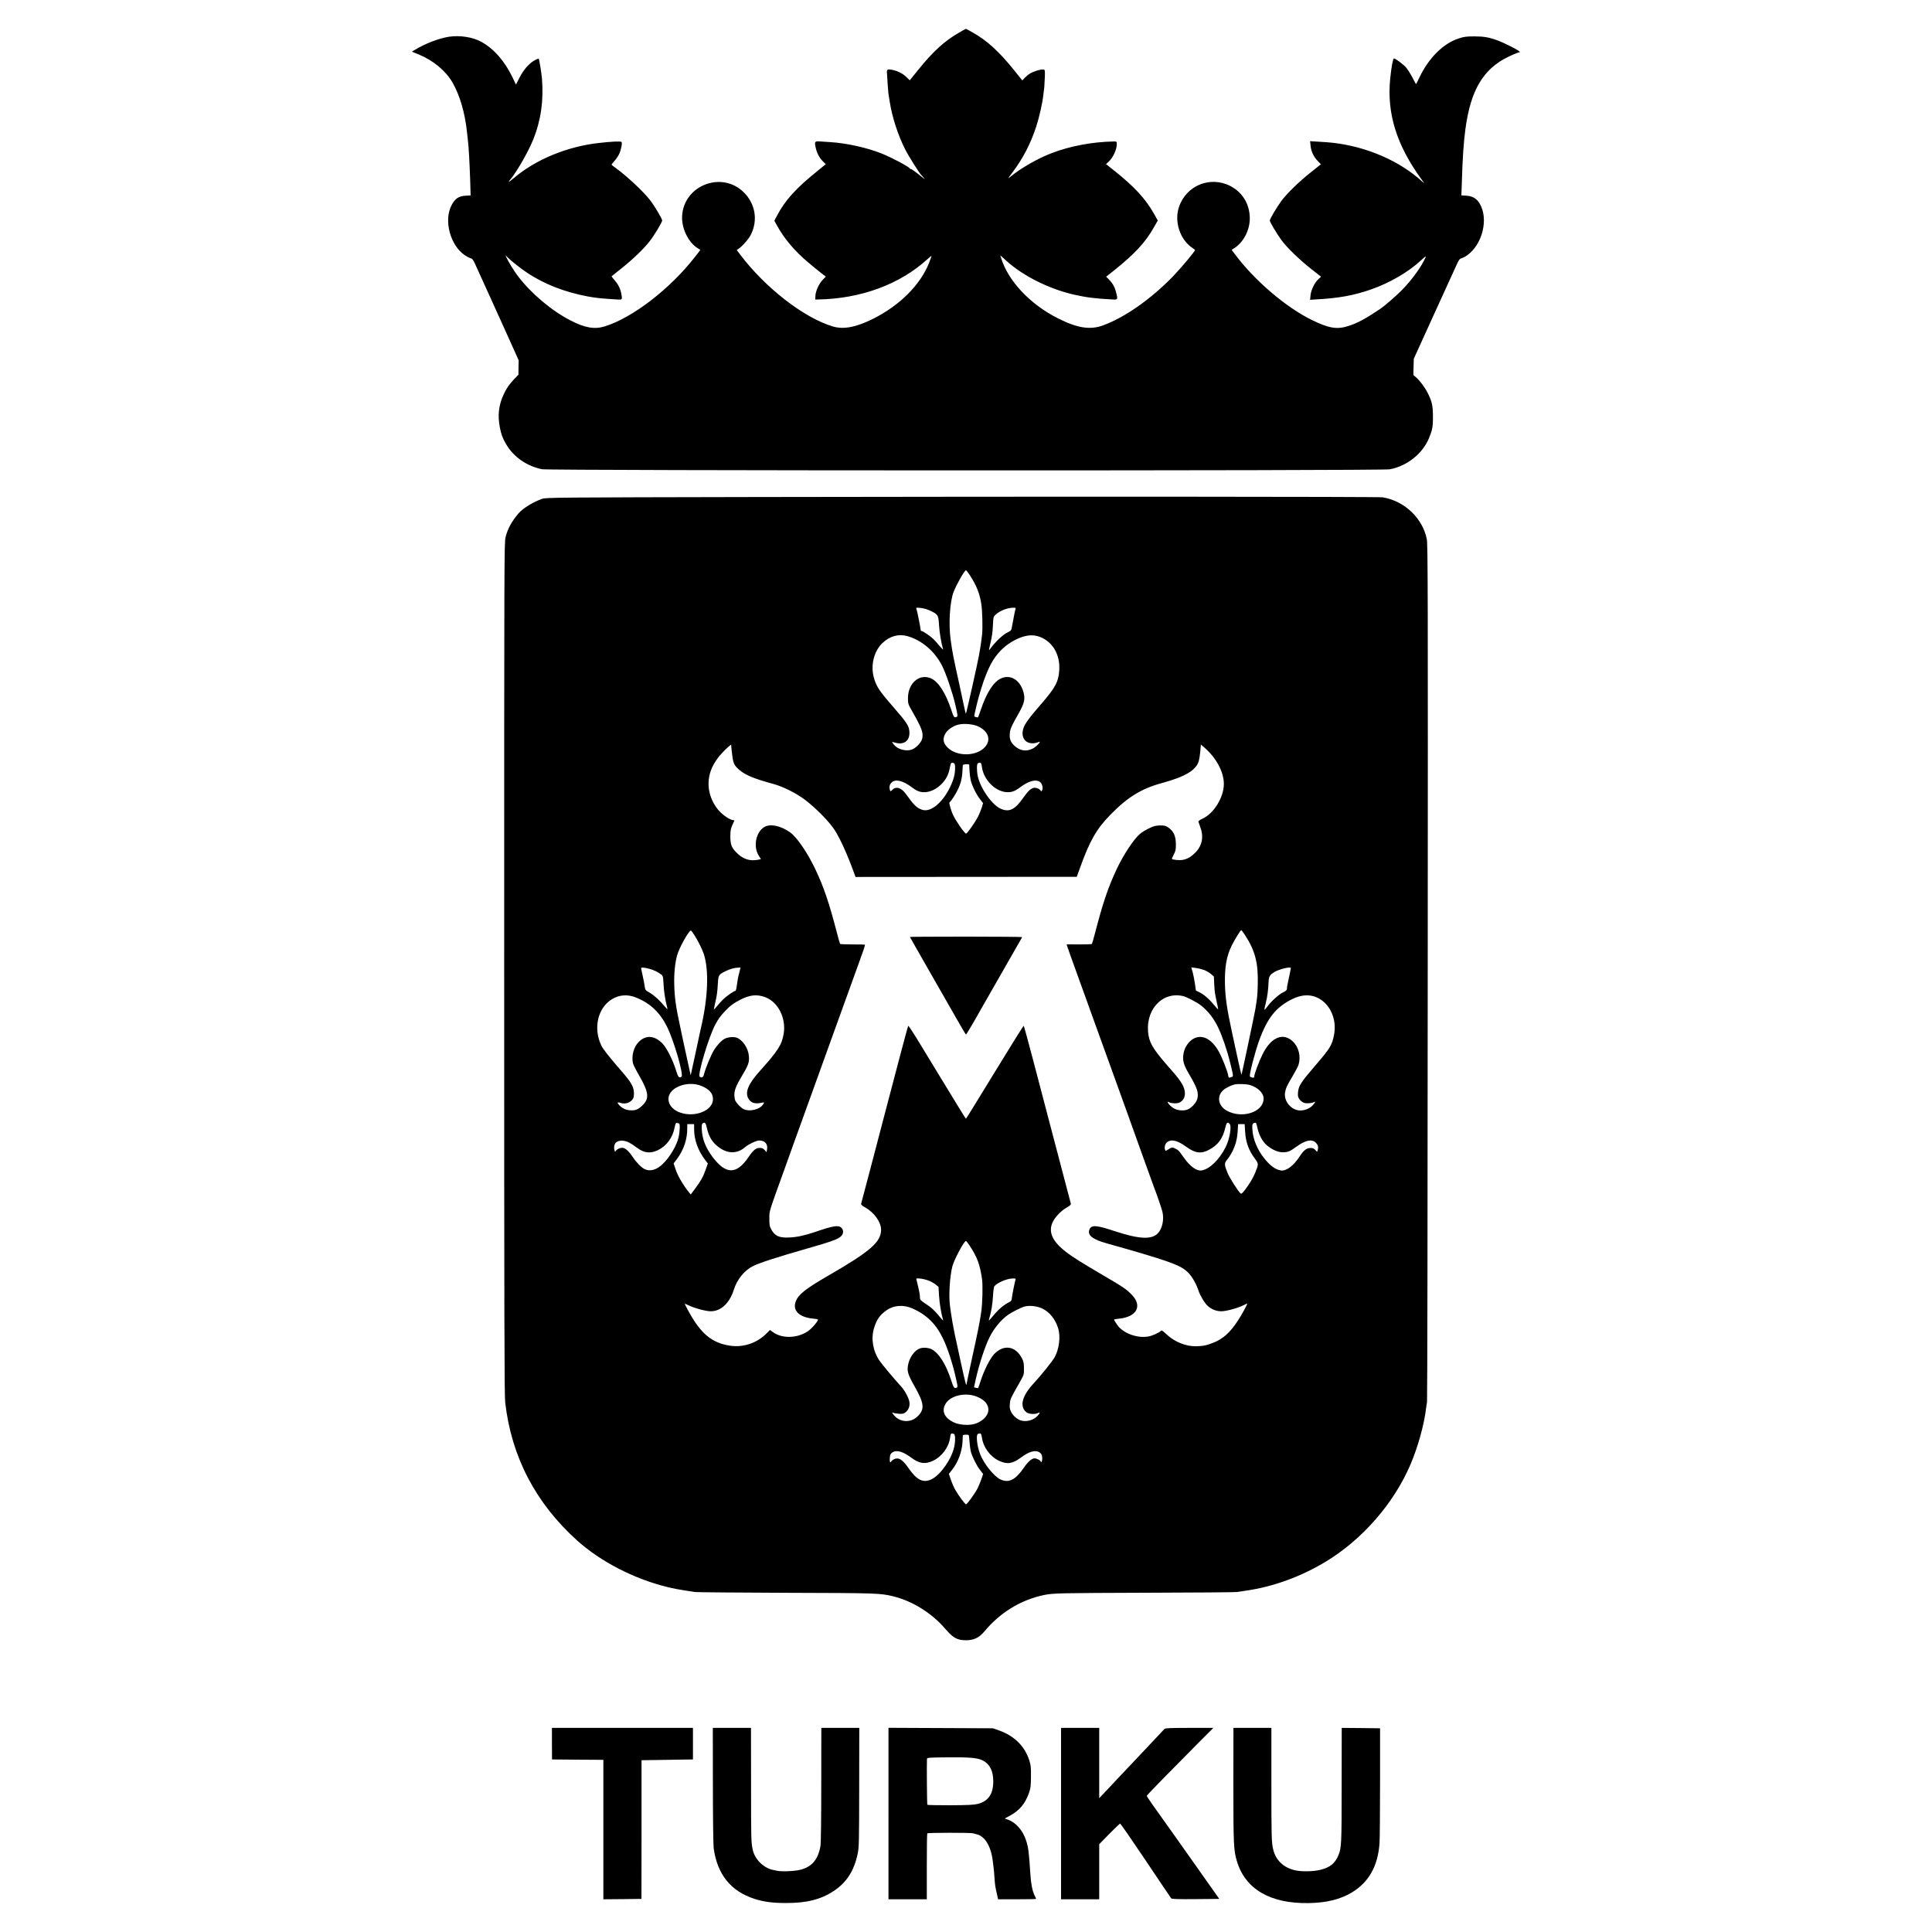 <?xml version="1.0" standalone="no"?>
<!DOCTYPE svg PUBLIC "-//W3C//DTD SVG 20010904//EN"
 "http://www.w3.org/TR/2001/REC-SVG-20010904/DTD/svg10.dtd">
<svg version="1.0" xmlns="http://www.w3.org/2000/svg"
 width="2480pt" height="2480pt" viewBox="0 0 2480 2480"
 preserveAspectRatio="xMidYMid meet">
<g transform="translate(0,2480) scale(0.1,-0.1)"
fill="#000000" stroke="none">
<path d="M12312 24382 c-188 -108 -335 -242 -531 -485 l-103 -128 -40 39 c-47
47 -109 79 -183 95 -64 13 -75 6 -69 -47 1 -17 5 -76 8 -131 4 -55 8 -111 10
-125 3 -14 10 -59 16 -100 31 -201 105 -431 199 -617 43 -86 188 -316 210
-333 3 -3 17 -18 31 -35 18 -21 9 -16 -30 16 -79 65 -127 99 -138 99 -6 0 -12
4 -14 8 -9 22 -232 140 -362 192 -192 76 -450 133 -661 146 -55 3 -116 7 -136
9 -58 4 -64 -4 -51 -68 15 -76 47 -140 93 -186 l39 -39 -29 -23 c-15 -13 -48
-40 -72 -59 -283 -227 -421 -380 -528 -584 l-31 -59 36 -66 c93 -168 232 -331
398 -469 45 -37 90 -74 101 -84 11 -9 44 -35 73 -58 l53 -41 -37 -37 c-49 -49
-94 -146 -97 -208 l-2 -49 40 1 c547 10 1047 195 1400 517 27 25 51 44 52 43
2 -1 -12 -42 -31 -90 -111 -281 -373 -544 -716 -717 -220 -110 -383 -141 -521
-99 -372 112 -867 497 -1190 925 l-42 56 24 16 c50 34 129 124 157 180 94 186
58 399 -92 546 -282 276 -767 89 -790 -304 -9 -160 80 -342 204 -418 l31 -18
-69 -89 c-318 -411 -806 -786 -1161 -894 -129 -40 -254 -18 -436 76 -244 125
-507 347 -676 569 -48 63 -126 189 -148 240 l-12 29 28 -28 c46 -47 163 -139
245 -194 218 -147 487 -252 782 -307 114 -21 180 -27 391 -40 50 -3 53 1 43
61 -11 71 -40 132 -90 189 -22 25 -39 47 -37 49 2 2 62 50 134 107 146 117
286 253 358 347 59 77 157 240 157 262 0 22 -97 185 -156 262 -85 110 -299
310 -446 416 -27 19 -48 36 -48 39 0 3 18 25 39 49 22 25 48 64 59 88 25 52
42 142 30 154 -11 11 -126 6 -298 -14 -403 -46 -804 -212 -1082 -448 -38 -31
-68 -54 -68 -51 0 4 15 25 34 48 79 98 218 342 279 492 100 245 137 503 114
785 -7 78 -35 251 -42 258 -2 2 -22 -6 -46 -19 -71 -35 -149 -123 -200 -225
l-46 -90 -41 87 c-102 213 -239 371 -403 462 -110 61 -275 87 -419 65 -128
-20 -304 -88 -438 -170 l-34 -21 92 -38 c185 -77 342 -209 428 -357 95 -166
161 -391 187 -642 3 -30 8 -71 10 -90 11 -83 23 -299 31 -541 l5 -177 -65 -4
c-90 -5 -139 -40 -183 -129 -97 -194 -12 -508 171 -633 28 -19 63 -38 78 -41
20 -5 32 -21 54 -68 15 -34 42 -93 60 -132 17 -38 89 -196 159 -350 70 -154
139 -307 154 -340 15 -33 64 -141 108 -240 l81 -180 -2 -92 -1 -93 -51 -52
c-70 -74 -100 -118 -140 -203 -63 -136 -78 -270 -47 -424 17 -88 35 -136 80
-213 95 -163 264 -281 460 -321 96 -19 10781 -21 10883 -1 222 42 419 199 503
399 42 102 52 150 51 265 0 152 -11 204 -67 315 -35 70 -103 162 -150 202
l-34 28 2 105 3 105 264 580 c146 319 277 608 293 642 23 49 34 63 56 68 15 4
47 20 71 37 198 141 278 467 163 663 -38 66 -92 98 -171 103 l-65 4 6 172 c9
305 23 513 46 681 67 497 227 768 546 924 43 21 96 44 117 51 l39 13 -24 18
c-33 24 -192 103 -259 128 -117 43 -182 54 -305 54 -103 0 -132 -4 -202 -27
-198 -65 -384 -250 -504 -503 -22 -46 -40 -83 -42 -83 -2 0 -23 39 -47 86 -25
48 -62 106 -82 129 -36 41 -136 115 -155 115 -12 0 -32 -106 -47 -253 -47
-449 80 -859 403 -1302 l36 -50 -74 64 c-304 260 -748 435 -1188 466 -43 3
-107 7 -142 9 l-64 4 6 -57 c6 -71 39 -143 92 -197 l41 -43 -130 -103 c-156
-124 -305 -270 -379 -369 -60 -83 -147 -229 -147 -249 0 -20 87 -167 148 -250
75 -101 221 -243 379 -369 l131 -103 -32 -29 c-49 -43 -97 -140 -103 -209 l-6
-58 64 4 c301 16 490 50 716 128 246 86 486 226 649 379 54 50 63 55 52 31
-51 -117 -177 -291 -305 -420 -73 -74 -217 -199 -273 -237 -185 -125 -295
-185 -413 -222 -147 -47 -250 -29 -472 80 -327 161 -723 498 -973 829 l-52 69
27 17 c123 76 205 230 206 385 0 180 -89 331 -243 414 -259 138 -572 14 -666
-266 -63 -186 12 -416 170 -524 20 -13 36 -26 36 -29 0 -16 -188 -240 -284
-339 -285 -292 -611 -521 -892 -626 -168 -63 -332 -38 -586 90 -359 182 -640
482 -729 779 l-9 29 28 -25 c15 -13 38 -35 52 -47 213 -194 557 -365 876 -435
159 -35 259 -48 487 -60 67 -4 68 -1 42 99 -17 65 -44 111 -94 162 l-32 31 98
78 c269 214 408 365 517 559 l48 85 -48 85 c-108 193 -257 354 -523 564 l-94
75 31 27 c61 55 111 165 108 238 -1 24 -5 26 -41 25 -273 -5 -556 -58 -794
-149 -176 -67 -396 -192 -530 -303 -38 -31 -36 -27 27 57 134 178 229 362 302
581 40 123 83 311 94 420 3 30 8 71 11 90 2 19 5 78 7 130 3 92 2 95 -20 98
-31 5 -128 -25 -172 -53 -21 -13 -51 -38 -68 -56 l-29 -31 -99 123 c-197 246
-354 389 -538 492 -45 26 -85 47 -87 47 -2 0 -41 -21 -87 -48z"/>
<path d="M9710 18420 c-2583 -5 -2697 -6 -2750 -23 -112 -38 -249 -122 -305
-188 -88 -105 -137 -193 -165 -303 -18 -69 -18 -254 -18 -5531 0 -4508 2
-5480 13 -5577 80 -698 390 -1292 925 -1774 297 -267 723 -488 1145 -593 102
-25 127 -30 365 -67 25 -3 554 -8 1175 -10 1158 -3 1205 -5 1366 -44 251 -61
497 -214 671 -416 103 -120 156 -149 268 -149 101 0 169 33 236 113 202 243
467 405 763 467 119 25 189 26 1341 30 602 1 1113 6 1135 9 22 3 74 11 115 17
349 49 712 181 1030 374 470 285 872 747 1085 1245 97 226 178 520 201 725 3
27 9 61 12 75 4 14 8 2496 9 5515 3 4848 2 5499 -12 5565 -54 269 -286 489
-565 536 -53 9 -4225 11 -8040 4z m2739 -1003 c85 -132 125 -230 147 -367 14
-83 20 -317 10 -400 -6 -58 -18 -138 -26 -185 -5 -27 -12 -63 -14 -80 -13 -80
-162 -745 -167 -745 -3 0 -13 37 -22 83 -9 45 -35 165 -57 267 -85 386 -93
425 -116 590 -30 205 -12 497 37 622 41 104 141 278 159 278 4 0 26 -28 49
-63z m-502 -459 c95 -46 99 -55 107 -183 5 -94 30 -237 52 -310 4 -10 -17 10
-47 45 -29 36 -67 78 -84 93 -37 35 -130 97 -145 97 -5 0 -10 3 -11 8 -5 48
-46 254 -56 278 -6 15 0 16 58 10 39 -5 88 -19 126 -38z m1089 25 c-6 -14 -16
-67 -52 -258 -2 -13 -19 -28 -41 -38 -65 -28 -164 -122 -237 -222 -13 -17 -13
-11 0 45 29 126 35 166 40 270 5 102 6 106 36 132 57 50 147 85 222 87 32 1
37 -2 32 -16z m-1387 -349 c186 -53 352 -196 446 -384 50 -100 132 -342 168
-495 31 -134 33 -151 18 -157 -33 -14 -39 -6 -70 90 -70 211 -161 356 -254
401 -149 72 -301 -54 -302 -249 0 -74 1 -78 60 -180 121 -214 140 -268 122
-344 -11 -43 -66 -105 -117 -131 -63 -33 -172 -14 -228 38 -26 24 -51 64 -34
53 6 -3 32 -10 58 -15 96 -18 159 36 158 134 -2 85 -25 121 -229 355 -162 186
-200 246 -230 360 -40 155 5 333 112 435 94 90 209 122 322 89z m1701 -10
c165 -64 260 -230 247 -428 -9 -147 -51 -225 -233 -434 -156 -180 -212 -256
-229 -317 -41 -139 61 -225 200 -169 41 16 -30 -60 -78 -85 -83 -41 -162 -30
-234 35 -49 45 -66 88 -61 155 4 60 18 92 122 276 67 119 78 176 52 264 -44
154 -170 227 -290 169 -96 -46 -184 -186 -256 -402 -18 -54 -35 -98 -39 -98
-3 0 -16 3 -27 6 -20 5 -21 9 -12 47 65 299 155 558 239 687 73 113 165 197
279 255 125 64 226 76 320 39z m-797 -1147 c132 -60 171 -169 96 -260 -105
-127 -363 -134 -485 -13 -56 56 -66 108 -32 174 27 52 100 104 172 121 69 17
188 6 249 -22z m-3152 -382 c13 -97 25 -121 86 -175 78 -68 189 -115 443 -184
121 -33 291 -118 400 -200 140 -105 318 -286 386 -394 71 -111 167 -324 249
-553 l17 -46 1420 1 1420 1 38 105 c126 354 216 512 397 695 220 225 399 334
664 405 294 80 436 165 468 284 6 22 15 79 19 125 l7 84 45 -39 c152 -131 250
-314 250 -467 0 -170 -127 -378 -272 -445 -40 -19 -57 -32 -54 -42 2 -8 14
-41 25 -72 45 -122 21 -237 -65 -322 -58 -58 -102 -83 -167 -95 -36 -6 -123 2
-134 13 -2 2 9 27 24 57 24 46 28 65 27 134 0 100 -29 165 -93 210 -38 26 -51
30 -110 29 -56 -1 -80 -7 -142 -37 -41 -19 -93 -52 -116 -71 -82 -71 -212
-269 -299 -453 -113 -242 -177 -432 -283 -841 -16 -62 -32 -116 -35 -119 -4
-4 -78 -6 -165 -6 l-159 1 8 -27 c4 -14 66 -188 138 -386 72 -198 171 -472
220 -610 50 -137 148 -407 217 -600 144 -397 251 -696 419 -1165 64 -179 121
-334 125 -345 20 -47 91 -254 102 -298 24 -97 0 -215 -55 -275 -79 -87 -239
-80 -556 24 -237 79 -299 83 -325 22 -21 -51 5 -92 84 -129 53 -25 58 -27 246
-80 77 -21 169 -48 205 -58 540 -158 647 -201 734 -289 49 -49 103 -145 130
-228 22 -66 78 -160 119 -197 49 -45 111 -69 176 -69 64 1 208 40 282 77 27
14 49 24 49 22 0 -16 -74 -150 -125 -227 -97 -146 -185 -225 -303 -273 -88
-36 -139 -47 -232 -48 -129 -2 -272 56 -376 153 -52 49 -63 56 -74 43 -17 -20
-107 -61 -155 -70 -132 -24 -287 24 -381 119 -15 16 -64 89 -64 97 0 3 28 9
63 12 226 21 304 161 169 303 -72 75 -108 100 -372 254 -276 162 -388 232
-474 298 -180 138 -234 262 -171 389 33 66 109 144 179 183 41 23 55 37 52 49
-3 9 -21 79 -41 156 -20 77 -108 412 -196 745 -87 333 -205 778 -260 990 -56
212 -104 388 -108 392 -3 4 -170 -263 -371 -593 -201 -329 -367 -599 -370
-599 -3 0 -49 71 -101 158 -53 86 -153 252 -224 367 -70 116 -191 314 -269
442 -77 128 -144 229 -147 225 -4 -4 -52 -182 -109 -397 -56 -214 -148 -565
-205 -780 -56 -214 -144 -547 -194 -740 -51 -192 -94 -357 -97 -366 -3 -12 11
-26 52 -48 117 -66 204 -189 204 -286 0 -158 -137 -277 -670 -585 -299 -173
-391 -245 -425 -335 -45 -116 41 -203 220 -221 33 -3 62 -8 64 -10 13 -12 -78
-119 -131 -154 -139 -92 -336 -95 -453 -5 l-31 23 -47 -47 c-125 -124 -298
-181 -471 -154 -229 35 -374 157 -529 444 -26 47 -47 89 -47 92 0 3 21 -5 48
-18 71 -36 220 -76 282 -77 132 -2 245 103 300 277 41 132 135 247 246 303 84
42 310 115 684 222 325 93 412 124 449 164 31 34 31 76 1 106 -37 37 -105 26
-340 -55 -126 -43 -231 -66 -328 -70 -132 -6 -187 19 -235 110 -18 33 -22 56
-21 135 1 104 -18 44 224 715 34 94 72 199 84 235 13 36 76 211 141 390 201
556 267 739 460 1275 103 286 202 561 221 611 78 213 102 284 96 288 -4 2 -76
3 -160 3 -84 0 -155 3 -158 6 -3 3 -23 74 -45 159 -97 372 -165 573 -271 796
-101 214 -235 410 -321 474 -122 89 -261 118 -338 71 -107 -67 -142 -249 -70
-365 l29 -46 -36 -8 c-112 -22 -202 10 -288 102 -56 60 -69 99 -69 199 1 75 5
99 27 147 l26 57 -29 6 c-51 11 -146 83 -193 146 -138 184 -148 409 -25 600
22 34 46 67 52 74 7 6 28 29 47 51 20 21 51 52 70 68 l35 29 3 -34 c1 -19 7
-70 13 -114z m2843 -91 c12 -5 16 -20 16 -60 0 -83 -18 -151 -65 -249 -100
-205 -252 -327 -360 -289 -66 22 -104 59 -205 200 -61 85 -130 105 -179 52
-16 -16 -22 -18 -25 -7 -15 44 -9 77 19 104 48 49 147 25 264 -64 67 -50 109
-64 175 -59 69 6 140 42 201 103 59 59 93 125 108 213 11 61 18 69 51 56z
m360 -48 c21 -161 165 -312 312 -324 66 -5 108 9 175 59 115 87 212 112 264
67 28 -25 38 -89 17 -110 -9 -9 -12 -9 -12 0 0 7 -15 20 -34 29 -63 29 -106 3
-189 -115 -109 -156 -182 -192 -292 -143 -111 49 -261 262 -294 419 -15 72
-14 159 2 165 36 15 45 7 51 -47z m-163 27 c0 -5 2 -39 4 -77 2 -38 9 -92 15
-120 17 -71 72 -184 120 -244 l39 -51 -15 -53 c-9 -29 -31 -84 -50 -121 -37
-73 -138 -217 -153 -217 -20 0 -134 166 -170 245 -24 53 -51 149 -43 155 21
14 86 116 111 172 43 95 53 147 60 306 1 13 80 18 82 5z m-3526 -2189 c46 -72
98 -177 119 -239 68 -208 55 -559 -36 -949 -11 -50 -29 -129 -38 -176 -10 -47
-35 -163 -56 -259 l-38 -174 -48 219 c-27 120 -50 228 -52 239 -2 11 -20 94
-39 185 -51 234 -69 364 -72 525 -4 134 9 268 36 370 25 96 158 333 180 320 5
-4 25 -31 44 -61z m7069 -1 c129 -200 169 -358 161 -633 -4 -149 -6 -161 -31
-315 -12 -71 -166 -801 -177 -839 -2 -5 -22 78 -45 185 -23 107 -59 275 -81
374 -61 282 -83 433 -87 600 -5 221 20 362 88 500 39 78 111 194 121 195 4 0
27 -30 51 -67z m-7649 -429 c56 -14 113 -42 159 -78 14 -12 19 -32 22 -93 5
-117 20 -216 50 -333 5 -20 -1 -17 -32 20 -69 82 -138 145 -196 178 -55 32
-56 34 -63 85 -4 28 -15 89 -26 135 -10 46 -19 88 -19 93 0 13 38 11 105 -7z
m1154 -52 c-17 -66 -20 -83 -34 -184 -4 -27 -11 -48 -17 -48 -17 0 -112 -66
-153 -106 -22 -21 -58 -60 -79 -87 -21 -26 -40 -46 -42 -45 -1 2 6 39 16 83
23 98 28 134 35 254 7 106 10 111 100 155 55 28 112 43 161 45 l30 1 -17 -68z
m5967 37 c28 -11 68 -34 89 -52 l37 -32 4 -95 c2 -52 8 -115 14 -140 5 -25 12
-56 14 -70 2 -14 9 -45 15 -70 5 -24 9 -46 7 -47 -1 -2 -26 26 -56 61 -60 74
-129 133 -188 161 l-41 20 -12 85 c-6 47 -20 114 -29 149 l-18 63 56 -7 c31
-4 80 -16 108 -26z m1114 24 c0 -7 -13 -67 -48 -235 -1 -5 -2 -18 -2 -30 -1
-18 -13 -29 -53 -48 -55 -27 -154 -117 -205 -189 -37 -51 -39 -46 -13 57 20
80 31 165 35 270 3 67 15 87 74 124 60 37 212 74 212 51z m-8400 -380 c179
-73 303 -192 393 -374 89 -180 216 -620 185 -640 -32 -21 -43 -8 -71 84 -42
134 -119 286 -174 343 -104 105 -215 111 -306 17 -63 -64 -93 -178 -72 -272 4
-18 42 -94 86 -169 115 -201 125 -281 42 -365 -49 -51 -88 -70 -143 -70 -65 0
-114 19 -156 61 -38 38 -33 50 14 34 61 -20 131 5 160 59 8 14 11 47 9 80 -4
72 -40 133 -156 266 -168 194 -240 285 -264 336 -102 218 -45 473 131 586 98
63 209 71 322 24z m1652 7 c166 -62 270 -266 238 -468 -23 -143 -74 -222 -310
-484 -147 -164 -191 -273 -141 -354 33 -53 84 -68 169 -49 32 7 33 6 23 -13
-39 -73 -179 -109 -260 -67 -36 18 -99 88 -106 117 -21 84 -5 147 68 271 106
178 117 206 110 292 -8 101 -82 210 -160 236 -40 13 -110 6 -151 -15 -40 -21
-99 -84 -138 -147 -38 -63 -106 -229 -125 -301 -11 -48 -27 -59 -57 -39 -32
20 119 522 201 671 42 78 64 107 127 174 61 65 107 99 195 144 119 62 213 71
317 32z m5360 15 c47 -10 176 -77 231 -119 90 -69 168 -168 224 -286 52 -108
116 -296 151 -440 49 -201 48 -186 13 -198 -28 -10 -29 -9 -36 26 -12 64 -84
243 -126 314 -88 149 -196 207 -302 163 -67 -28 -127 -107 -143 -190 -18 -92
-4 -147 66 -267 109 -184 129 -244 109 -324 -12 -45 -64 -106 -113 -131 -49
-26 -136 -21 -189 10 -53 31 -108 104 -59 78 31 -16 95 -19 129 -5 45 19 73
63 73 117 0 79 -43 154 -172 299 -216 244 -272 328 -293 438 -59 317 160 575
437 515z m1688 -6 c188 -60 299 -278 253 -500 -27 -131 -46 -162 -253 -403
-171 -199 -202 -248 -208 -327 -4 -52 -1 -63 22 -94 15 -20 41 -38 60 -43 33
-9 101 -3 124 12 25 15 10 -15 -23 -48 -40 -40 -109 -65 -167 -60 -109 9 -198
121 -183 226 9 58 23 89 98 215 35 59 69 124 75 143 33 104 5 225 -69 298
-126 124 -283 60 -392 -161 -47 -95 -107 -255 -107 -286 0 -14 -6 -17 -26 -13
-14 2 -28 10 -30 16 -9 24 64 305 118 456 105 290 214 429 421 533 103 51 199
64 287 36z m-7853 -1154 c95 -43 136 -94 135 -168 -2 -141 -225 -233 -414
-171 -179 59 -213 232 -62 320 100 59 238 67 341 19z m7028 17 c105 -32 175
-103 175 -174 0 -176 -282 -265 -478 -152 -106 62 -125 183 -40 260 30 28 98
62 145 73 45 10 156 6 198 -7z m-7330 -492 c17 0 13 -107 -6 -185 -25 -105
-112 -249 -202 -337 -80 -77 -165 -100 -235 -64 -42 22 -104 85 -148 152 -46
69 -90 112 -125 119 -31 7 -82 -15 -97 -42 -8 -13 -11 -7 -17 26 -12 74 34
117 115 108 50 -6 95 -29 177 -90 92 -69 169 -77 268 -31 111 53 190 160 215
292 10 48 16 62 27 58 8 -4 21 -6 28 -6z m359 -60 c27 -120 75 -194 166 -256
112 -77 229 -73 326 12 44 37 143 84 180 84 73 0 113 -46 100 -115 l-7 -35
-23 27 c-19 22 -33 28 -65 28 -48 0 -81 -28 -144 -120 -154 -226 -292 -224
-465 10 -87 118 -129 229 -134 352 -2 47 2 67 12 73 29 19 38 9 54 -60z m6709
55 c30 -30 2 -196 -50 -300 -83 -163 -204 -281 -307 -299 -65 -12 -152 52
-236 173 -57 81 -62 86 -97 104 -42 22 -54 21 -96 -7 -30 -20 -36 -22 -41 -9
-16 41 4 95 41 112 58 27 127 5 238 -75 111 -79 184 -87 287 -32 113 60 174
143 206 281 16 68 28 79 55 52z m356 -45 c20 -99 68 -188 129 -237 65 -52 137
-84 195 -84 67 -1 95 10 179 72 118 85 197 101 249 50 28 -29 35 -54 23 -98
-6 -22 -6 -22 -29 4 -17 20 -31 27 -62 27 -51 0 -88 -29 -139 -107 -80 -124
-175 -194 -245 -181 -72 14 -133 59 -209 153 -91 113 -147 249 -154 374 -3 54
-1 69 13 77 30 18 38 10 50 -50z m-7229 -28 c0 -130 50 -271 138 -387 l38 -50
-28 -80 c-34 -95 -62 -145 -136 -244 l-55 -74 -24 29 c-67 81 -142 208 -168
286 l-28 84 37 49 c92 120 140 261 138 408 l0 47 44 0 44 0 0 -68z m7073 -29
c8 -136 46 -241 129 -351 44 -60 45 -68 1 -174 -27 -67 -73 -144 -135 -226
-31 -40 -44 -50 -54 -41 -29 24 -140 198 -165 259 -44 109 -45 124 -11 168 85
108 131 229 139 365 l6 97 42 0 42 0 6 -97z m-3541 -1455 c105 -161 135 -243
164 -438 11 -81 6 -313 -11 -425 -21 -142 -40 -235 -121 -605 -36 -168 -67
-311 -67 -318 -1 -39 -20 33 -77 298 -35 162 -69 322 -77 355 -15 69 -39 210
-48 273 -3 23 -7 60 -11 82 -17 128 -2 378 31 504 23 88 150 326 174 326 5 0
24 -24 43 -52z m-522 -456 c30 -12 71 -35 91 -51 l36 -30 7 -113 c5 -96 30
-240 52 -313 4 -11 -11 3 -33 30 -70 88 -116 131 -191 179 -64 42 -72 51 -73
79 0 18 -3 43 -5 56 -6 36 -34 153 -40 175 -6 17 -2 18 47 14 30 -3 79 -15
109 -26z m1116 12 c-9 -24 -45 -205 -48 -241 -1 -23 -9 -36 -28 -45 -83 -42
-146 -97 -232 -203 -23 -27 -38 -41 -35 -30 34 116 47 197 54 315 3 58 11 111
17 119 36 45 162 99 235 100 35 1 42 -2 37 -15z m-1324 -370 c186 -82 307
-203 398 -397 54 -115 115 -299 154 -470 30 -128 32 -143 17 -149 -33 -14 -38
-6 -71 93 -68 209 -158 351 -252 400 -40 20 -111 25 -152 9 -70 -26 -135 -120
-151 -218 -13 -78 2 -122 90 -277 122 -216 127 -291 26 -383 -89 -81 -227 -68
-300 27 -23 30 -23 34 -6 26 11 -5 45 -11 75 -13 46 -3 60 0 84 19 39 31 57
78 50 131 -7 49 -58 147 -103 196 -80 86 -250 289 -283 338 -83 122 -109 280
-69 413 34 113 73 169 160 231 93 66 218 75 333 24z m1665 0 c97 -46 171 -139
207 -258 31 -103 12 -260 -44 -365 -28 -51 -175 -235 -270 -337 -152 -163
-186 -300 -94 -373 30 -23 110 -29 146 -10 32 17 32 4 -2 -34 -51 -59 -153
-85 -223 -58 -49 19 -95 61 -118 108 -17 36 -21 56 -16 103 5 61 7 66 123 270
59 104 59 105 58 185 0 66 -5 89 -26 130 -83 158 -232 181 -356 54 -51 -53
-129 -206 -172 -339 -17 -52 -32 -96 -34 -98 -2 -1 -15 0 -29 3 l-24 7 18 85
c48 214 122 440 184 563 54 107 139 211 225 275 56 41 176 102 227 115 61 15
156 4 220 -26z m-813 -1143 c75 -37 112 -79 122 -137 12 -80 -57 -163 -168
-200 -80 -26 -210 -16 -284 22 -106 54 -144 131 -106 216 56 127 278 177 436
99z m-320 -467 c19 -7 22 -86 5 -166 -33 -156 -176 -361 -290 -416 -107 -52
-189 -13 -295 140 -81 117 -130 146 -193 114 -17 -9 -31 -21 -31 -26 0 -6 -5
-10 -11 -10 -6 0 -9 20 -7 51 2 43 8 56 29 72 54 40 136 18 249 -66 101 -75
176 -86 277 -38 115 55 203 174 219 297 6 54 14 61 48 48z m360 -45 c17 -126
104 -245 219 -300 104 -49 174 -39 279 39 111 83 193 105 247 65 20 -15 27
-30 29 -63 2 -23 -2 -48 -7 -53 -8 -8 -11 -8 -11 1 0 15 -52 42 -81 42 -33 0
-84 -44 -131 -113 -111 -163 -196 -207 -305 -158 -84 39 -216 204 -263 329
-39 103 -54 245 -27 255 35 15 44 7 51 -44z m-169 29 c2 -2 7 -39 10 -82 3
-43 10 -100 16 -125 17 -67 73 -181 119 -240 l40 -51 -21 -62 c-11 -35 -34
-89 -50 -122 -34 -67 -134 -206 -149 -206 -12 0 -90 104 -134 180 -18 30 -45
90 -59 133 l-27 77 40 51 c80 101 129 234 136 367 1 37 3 72 3 77 1 10 67 12
76 3z"/>
<path d="M11680 12773 c0 -2 109 -193 242 -426 132 -232 293 -513 357 -624 63
-112 118 -203 121 -203 5 0 128 208 186 315 6 11 109 191 229 400 120 209 228
398 240 420 12 22 32 56 43 75 12 19 22 38 22 41 0 3 -324 6 -720 6 -396 0
-720 -2 -720 -4z"/>
<path d="M7085 2418 l1 -203 330 -3 329 -2 0 -895 0 -895 245 2 244 3 1 890 0
890 330 5 330 5 0 203 0 202 -905 0 -905 0 0 -202z"/>
<path d="M9151 1883 c0 -412 5 -769 10 -808 47 -337 220 -552 525 -650 121
-38 231 -53 399 -53 269 -1 452 45 618 155 166 110 260 258 307 480 17 81 18
152 19 851 l1 762 -243 0 -244 0 -1 -727 c0 -437 -4 -752 -10 -788 -32 -188
-123 -284 -296 -314 -69 -12 -210 -16 -256 -6 -14 2 -38 7 -55 11 -127 27
-239 140 -264 266 -19 94 -20 123 -20 846 l-1 712 -245 0 -245 0 1 -737z"/>
<path d="M11405 1520 l0 -1100 246 0 246 0 0 418 c0 231 2 423 6 428 5 10 556
10 587 1 8 -2 29 -8 45 -12 110 -25 189 -159 210 -355 3 -30 8 -66 10 -80 2
-14 7 -65 10 -115 7 -102 10 -123 32 -217 l15 -68 244 0 c134 0 244 2 244 5 0
3 -9 24 -20 45 -27 53 -47 154 -54 275 -17 276 -26 347 -57 437 -41 122 -127
221 -223 257 l-49 18 63 34 c123 65 198 154 247 290 23 66 26 90 27 214 1 122
-2 149 -23 213 -59 179 -192 310 -386 379 l-80 28 -670 3 -670 3 0 -1101z
m1212 681 c88 -45 133 -134 133 -266 0 -165 -63 -256 -200 -291 -49 -12 -122
-16 -351 -17 -159 0 -292 2 -295 6 -5 4 -9 508 -5 589 1 16 23 18 264 20 281
3 387 -6 454 -41z"/>
<path d="M13620 1520 l0 -1100 245 0 245 0 0 354 0 353 128 131 c71 72 134
132 139 134 6 2 153 -211 328 -472 175 -261 323 -481 329 -488 9 -9 81 -12
315 -10 l302 3 -187 265 c-317 449 -510 722 -668 942 -42 59 -76 111 -76 116
0 8 270 284 678 695 l177 177 -307 0 c-244 0 -309 -3 -320 -13 -17 -18 -264
-280 -302 -321 -33 -36 -113 -120 -308 -326 -75 -80 -157 -167 -182 -194 l-46
-48 0 451 0 451 -245 0 -245 0 0 -1100z"/>
<path d="M15832 1888 c0 -764 4 -841 45 -978 108 -360 428 -547 921 -539 229
4 406 47 554 136 218 131 334 337 356 629 4 54 7 410 7 789 l0 690 -246 3
-246 2 -1 -732 c0 -763 -2 -810 -43 -906 -45 -104 -104 -151 -227 -183 -89
-23 -237 -26 -322 -8 -153 32 -257 132 -288 274 -20 91 -22 155 -22 858 l0
697 -244 0 -243 0 -1 -732z"/>
</g>
</svg>
